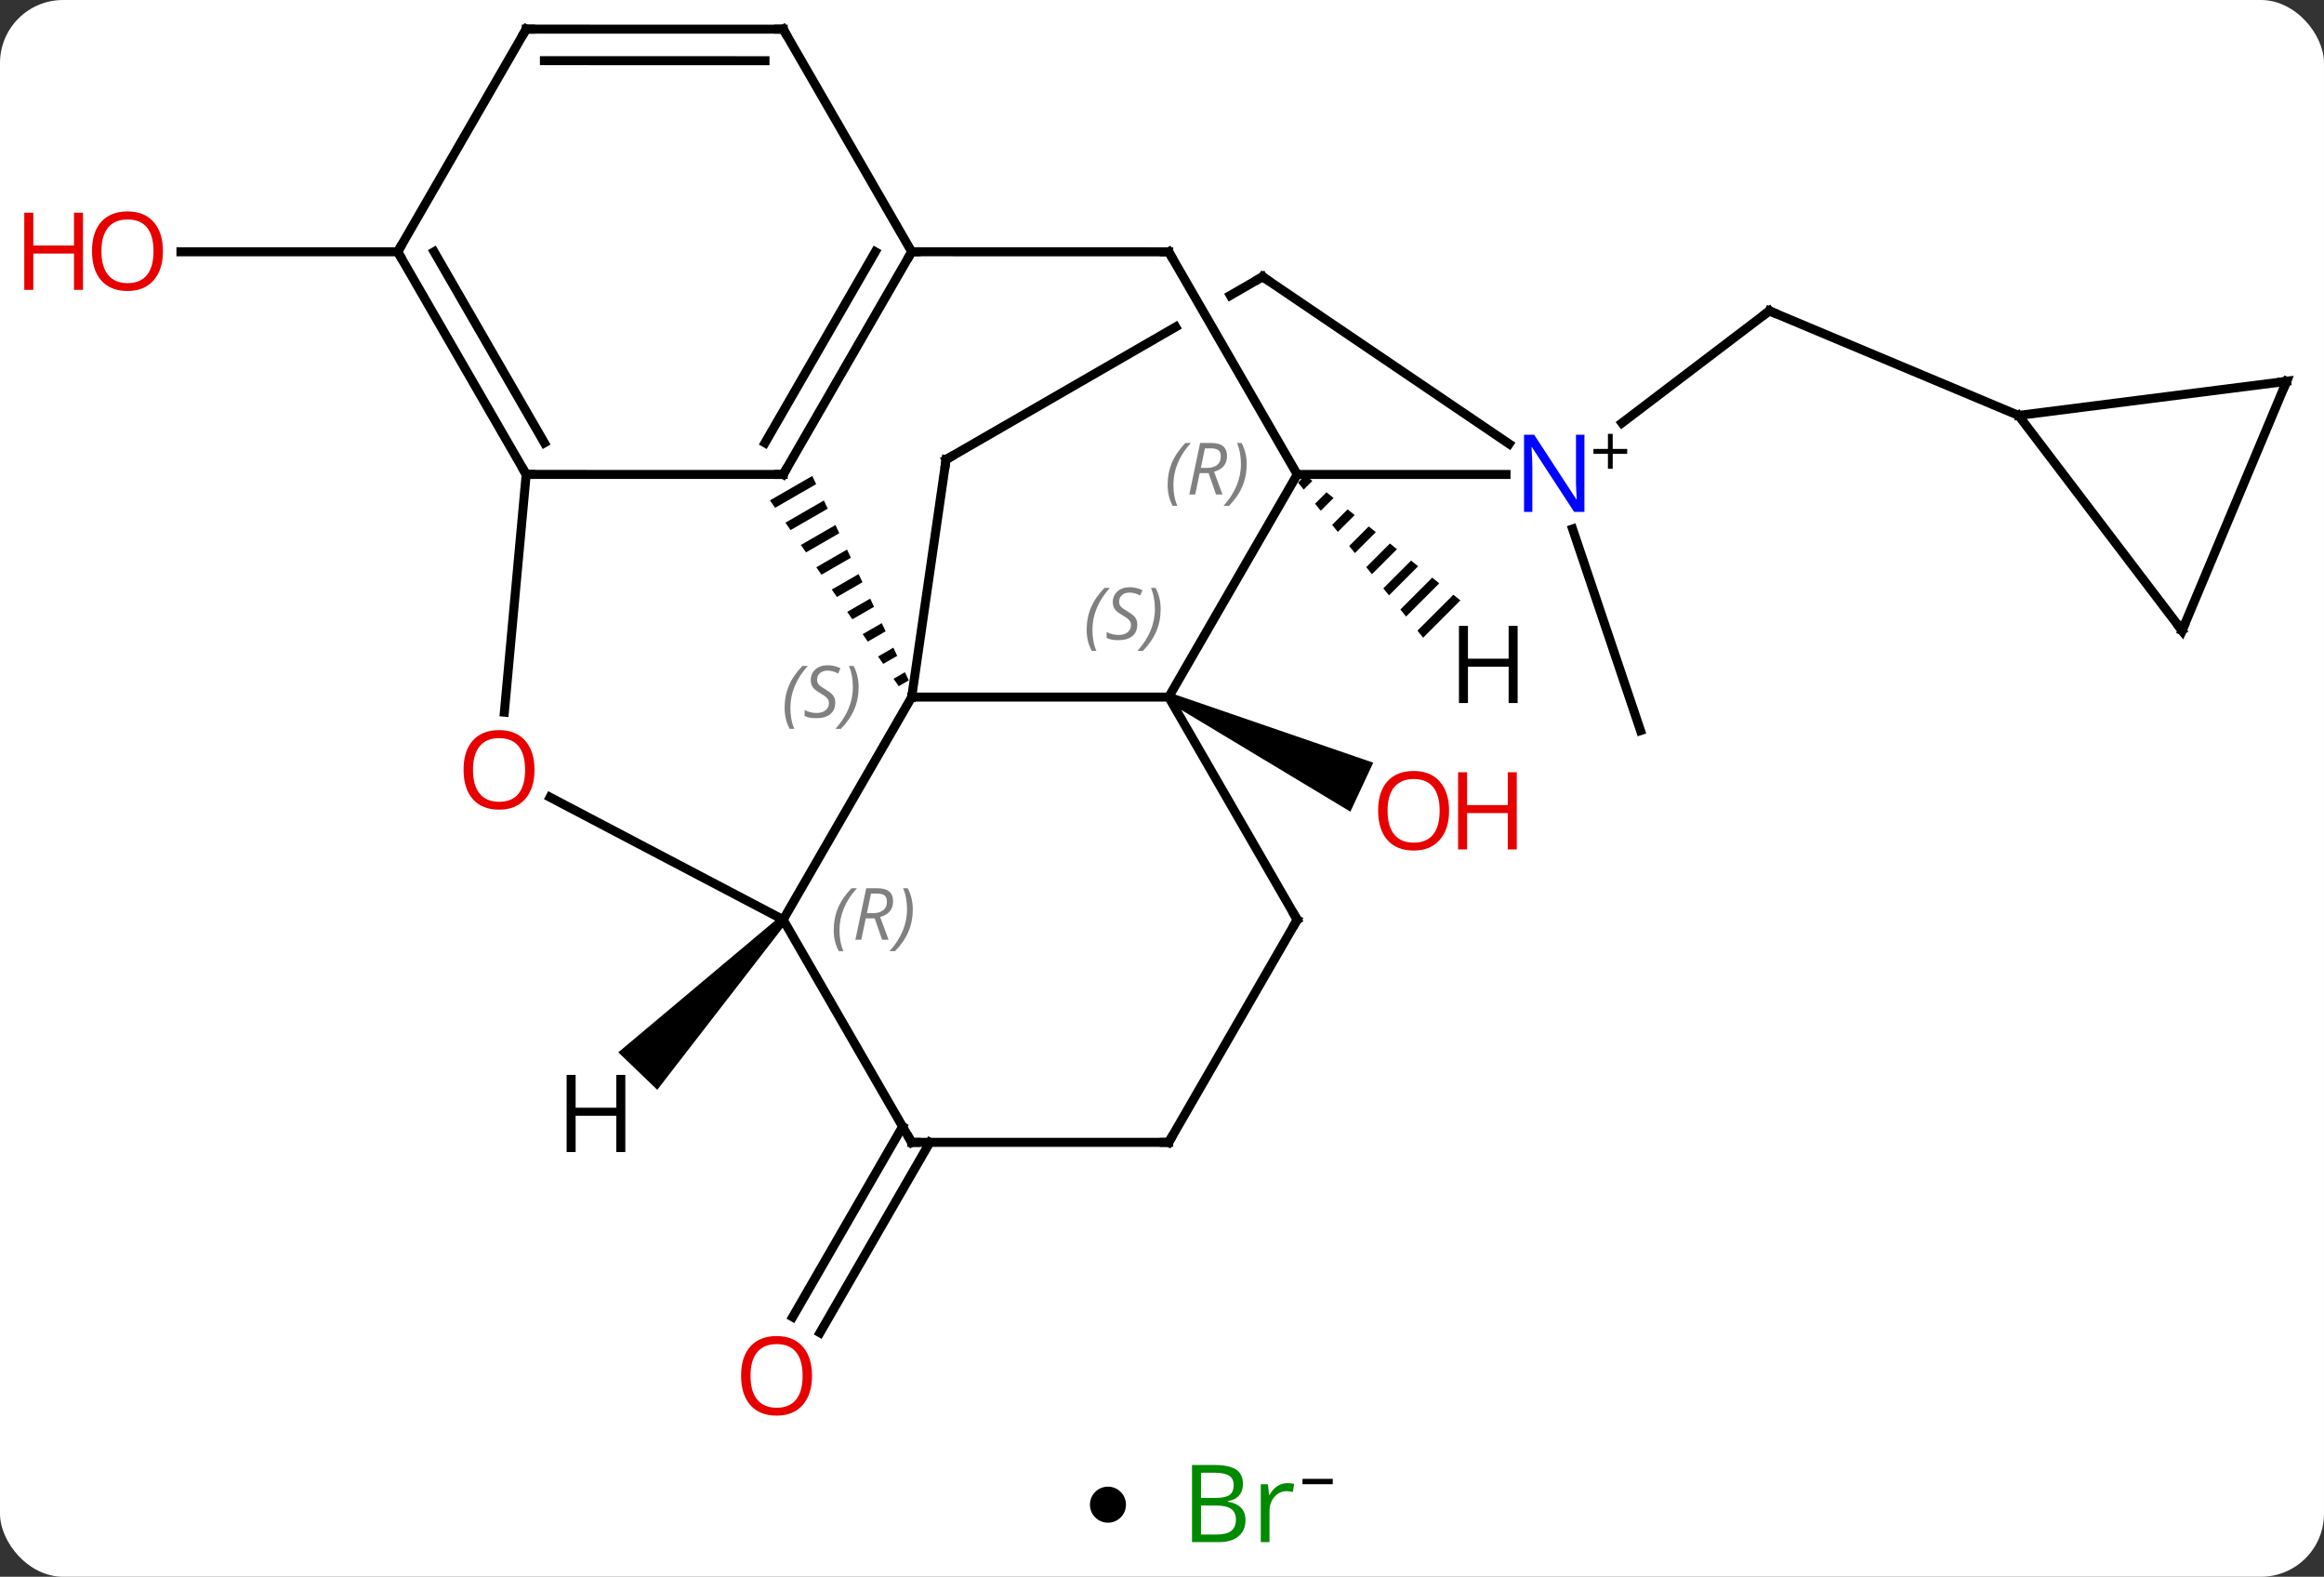 <svg width="258" viewBox="0 0 258 175" style="fill-opacity:1; color-rendering:auto; color-interpolation:auto; text-rendering:auto; stroke:black; stroke-linecap:square; stroke-miterlimit:10; shape-rendering:auto; stroke-opacity:1; fill:black; stroke-dasharray:none; font-weight:normal; stroke-width:1; font-family:'Open Sans'; font-style:normal; stroke-linejoin:miter; font-size:12; stroke-dashoffset:0; image-rendering:auto;" height="175" class="cas-substance-image" xmlns:xlink="http://www.w3.org/1999/xlink" xmlns="http://www.w3.org/2000/svg"><rect x="0" y="0" width="258" height="175" fill="#333333" stroke="none"/><svg class="cas-substance-single-component"><rect y="0" x="0" width="258" stroke="none" ry="7" rx="7" height="175" fill="white" class="cas-substance-group"/><svg y="0" x="0" width="258" viewBox="0 0 258 160" style="fill:black;" height="160" class="cas-substance-single-component-image"><svg><g><clipPath id="clipPath_4a99a146d7cc4b699992cca66f8920aa1" clipPathUnits="userSpaceOnUse"><path d="M-0.581 -66.481 L-42.218 -42.443 L-22.219 -7.801 L6.953 -24.643 L-8.727 -51.799 L-3.531 -54.8 L12.149 -27.643 L12.149 -27.643 L19.419 -31.84 L-0.581 -66.481 Z"/></clipPath><g transform="translate(134,78)" style="text-rendering:geometricPrecision; color-rendering:optimizeQuality; color-interpolation:linearRGB; stroke-linecap:butt; image-rendering:optimizeQuality;"><path style="stroke:none;" d="M-4.468 -0.18 L-4.046 -1.086 L18.45 6.647 L15.914 12.085 Z"/><line y2="48.786" y1="69.919" x2="-30.769" x1="-42.971" style="fill:none;"/><line y2="47.036" y1="68.169" x2="-33.8" x1="-46.002" style="fill:none;"/><line y2="-50.055" y1="-50.055" x2="-89.85" x1="-113.912" style="fill:none;"/><line y2="-31.058" y1="-43.497" x2="46.063" x1="62.424" style="fill:none;"/><line y2="-31.893" y1="-43.497" x2="90.09" x1="62.424" style="fill:none;"/><line y2="-19.29" y1="3.087" x2="40.583" x1="48.123" style="fill:none;"/><path style="stroke:none;" d="M-43.824 -25.175 L-48.522 -22.466 L-48.522 -22.466 L-47.95 -21.641 L-47.95 -21.641 L-43.395 -24.267 L-43.395 -24.267 L-43.824 -25.175 ZM-42.538 -22.452 L-46.806 -19.991 L-46.806 -19.991 L-46.235 -19.166 L-46.235 -19.166 L-42.109 -21.545 L-42.109 -21.545 L-42.538 -22.452 ZM-41.252 -19.729 L-45.092 -17.516 L-45.092 -17.516 L-44.52 -16.691 L-44.52 -16.691 L-40.824 -18.822 L-40.824 -18.822 L-41.252 -19.729 ZM-39.967 -17.007 L-43.377 -15.041 L-42.805 -14.216 L-39.538 -16.099 L-39.967 -17.007 ZM-38.681 -14.284 L-41.661 -12.566 L-41.09 -11.741 L-38.253 -13.377 L-38.681 -14.284 ZM-37.396 -11.561 L-39.947 -10.091 L-39.375 -9.266 L-39.375 -9.266 L-36.967 -10.654 L-37.396 -11.561 ZM-36.11 -8.839 L-38.232 -7.615 L-37.66 -6.79 L-37.66 -6.79 L-35.682 -7.931 L-36.11 -8.839 ZM-34.825 -6.116 L-36.517 -5.141 L-35.945 -4.316 L-34.396 -5.209 L-34.396 -5.209 L-34.825 -6.116 ZM-33.539 -3.393 L-34.802 -2.666 L-34.23 -1.841 L-33.111 -2.486 L-33.111 -2.486 L-33.539 -3.393 Z"/><line y2="-0.633" y1="-0.633" x2="-4.257" x1="-32.787" style="fill:none;"/><line y2="24.075" y1="-0.633" x2="-47.055" x1="-32.787" style="fill:none;"/><line y2="-26.997" y1="-0.633" x2="-28.971" x1="-32.787" style="fill:none;"/><line y2="-25.347" y1="-25.344" x2="-75.585" x1="-47.052" style="fill:none;"/><line y2="-50.055" y1="-25.344" x2="-32.787" x1="-47.052" style="fill:none;"/><line y2="-50.055" y1="-28.844" x2="-36.828" x1="-49.073" style="fill:none;"/><line y2="-25.341" y1="-0.633" x2="10.014" x1="-4.257" style="fill:none;"/><line y2="24.078" y1="-0.633" x2="10.011" x1="-4.257" style="fill:none;"/><line y2="10.485" y1="24.075" x2="-72.937" x1="-47.055" style="fill:none;"/><line y2="48.786" y1="24.075" x2="-32.79" x1="-47.055" style="fill:none;"/><line y2="-47.286" y1="-26.997" x2="6.171" x1="-28.971" style="fill:none; clip-path:url(#clipPath_4a99a146d7cc4b699992cca66f8920aa1);"/><line y2="1.044" y1="-25.347" x2="-78.007" x1="-75.585" style="fill:none;"/><line y2="-50.055" y1="-25.347" x2="-89.85" x1="-75.585" style="fill:none;"/><line y2="-50.055" y1="-28.847" x2="-85.808" x1="-73.564" style="fill:none;"/><line y2="-50.052" y1="-50.055" x2="-4.254" x1="-32.787" style="fill:none;"/><line y2="-74.763" y1="-50.055" x2="-47.052" x1="-32.787" style="fill:none;"/><line y2="-50.052" y1="-25.341" x2="-4.254" x1="10.014" style="fill:none;"/><line y2="-25.341" y1="-25.341" x2="33.192" x1="10.014" style="fill:none;"/><line y2="48.786" y1="24.078" x2="-4.257" x1="10.011" style="fill:none;"/><line y2="48.786" y1="48.786" x2="-4.257" x1="-32.79" style="fill:none;"/><line y2="-28.735" y1="-47.286" x2="33.537" x1="6.171" style="fill:none;"/><line y2="-74.766" y1="-50.055" x2="-75.582" x1="-89.85" style="fill:none;"/><line y2="-74.766" y1="-74.763" x2="-75.582" x1="-47.052" style="fill:none;"/><line y2="-71.266" y1="-71.263" x2="-73.562" x1="-49.073" style="fill:none;"/><line y2="-35.679" y1="-31.893" x2="119.85" x1="90.09" style="fill:none;"/><line y2="-8.013" y1="-31.893" x2="108.246" x1="90.09" style="fill:none;"/><line y2="-8.013" y1="-35.679" x2="108.246" x1="119.85" style="fill:none;"/><path style="stroke:none;" d="M-47.416 23.729 L-46.694 24.421 L-61.032 42.953 L-65.359 38.796 Z"/><path style="stroke:none;" d="M10.912 -25.256 L10.099 -24.444 L10.099 -24.444 L10.731 -23.661 L10.731 -23.661 L11.694 -24.624 L11.694 -24.624 L10.912 -25.256 ZM13.259 -23.361 L11.994 -22.095 L11.994 -22.095 L12.625 -21.313 L12.625 -21.313 L14.042 -22.73 L14.042 -22.73 L13.259 -23.361 ZM15.607 -21.466 L13.888 -19.747 L13.888 -19.747 L14.519 -18.965 L14.519 -18.965 L16.39 -20.835 L16.39 -20.835 L15.607 -21.466 ZM17.955 -19.572 L15.782 -17.399 L15.782 -17.399 L16.414 -16.617 L16.414 -16.617 L18.737 -18.94 L18.737 -18.94 L17.955 -19.572 ZM20.302 -17.677 L17.677 -15.051 L18.308 -14.269 L18.308 -14.269 L21.085 -17.046 L21.085 -17.046 L20.302 -17.677 ZM22.65 -15.783 L19.571 -12.703 L19.571 -12.703 L20.202 -11.921 L23.433 -15.151 L22.65 -15.783 ZM24.998 -13.888 L21.465 -10.355 L22.096 -9.573 L22.096 -9.573 L25.78 -13.257 L24.998 -13.888 ZM27.346 -11.993 L23.359 -8.007 L23.359 -8.007 L23.991 -7.224 L23.991 -7.224 L28.128 -11.362 L27.346 -11.993 Z"/></g><g transform="translate(134,78)" style="fill:rgb(230,0,0); text-rendering:geometricPrecision; color-rendering:optimizeQuality; image-rendering:optimizeQuality; font-family:'Open Sans'; stroke:rgb(230,0,0); color-interpolation:linearRGB;"><path style="stroke:none;" d="M26.869 11.978 Q26.869 14.04 25.83 15.22 Q24.791 16.4 22.948 16.4 Q21.057 16.4 20.026 15.236 Q18.994 14.071 18.994 11.962 Q18.994 9.868 20.026 8.72 Q21.057 7.571 22.948 7.571 Q24.807 7.571 25.838 8.743 Q26.869 9.915 26.869 11.978 ZM20.041 11.978 Q20.041 13.712 20.784 14.618 Q21.526 15.525 22.948 15.525 Q24.369 15.525 25.096 14.626 Q25.823 13.728 25.823 11.978 Q25.823 10.243 25.096 9.353 Q24.369 8.462 22.948 8.462 Q21.526 8.462 20.784 9.361 Q20.041 10.259 20.041 11.978 Z"/><path style="stroke:none;" d="M34.385 16.275 L33.385 16.275 L33.385 12.243 L28.869 12.243 L28.869 16.275 L27.869 16.275 L27.869 7.712 L28.869 7.712 L28.869 11.353 L33.385 11.353 L33.385 7.712 L34.385 7.712 L34.385 16.275 Z"/><path style="stroke:none;" d="M-43.852 74.696 Q-43.852 76.758 -44.892 77.938 Q-45.931 79.118 -47.774 79.118 Q-49.665 79.118 -50.696 77.954 Q-51.727 76.789 -51.727 74.68 Q-51.727 72.586 -50.696 71.438 Q-49.665 70.289 -47.774 70.289 Q-45.915 70.289 -44.884 71.461 Q-43.852 72.633 -43.852 74.696 ZM-50.681 74.696 Q-50.681 76.43 -49.938 77.336 Q-49.196 78.243 -47.774 78.243 Q-46.352 78.243 -45.626 77.344 Q-44.899 76.446 -44.899 74.696 Q-44.899 72.961 -45.626 72.071 Q-46.352 71.18 -47.774 71.18 Q-49.196 71.18 -49.938 72.079 Q-50.681 72.977 -50.681 74.696 Z"/><path style="stroke:none;" d="M-115.912 -50.125 Q-115.912 -48.063 -116.952 -46.883 Q-117.991 -45.703 -119.834 -45.703 Q-121.725 -45.703 -122.756 -46.867 Q-123.787 -48.032 -123.787 -50.141 Q-123.787 -52.235 -122.756 -53.383 Q-121.725 -54.532 -119.834 -54.532 Q-117.975 -54.532 -116.944 -53.36 Q-115.912 -52.188 -115.912 -50.125 ZM-122.741 -50.125 Q-122.741 -48.391 -121.998 -47.485 Q-121.256 -46.578 -119.834 -46.578 Q-118.412 -46.578 -117.686 -47.477 Q-116.959 -48.375 -116.959 -50.125 Q-116.959 -51.86 -117.686 -52.75 Q-118.412 -53.641 -119.834 -53.641 Q-121.256 -53.641 -121.998 -52.742 Q-122.741 -51.844 -122.741 -50.125 Z"/><path style="stroke:none;" d="M-124.787 -45.828 L-125.787 -45.828 L-125.787 -49.86 L-130.303 -49.86 L-130.303 -45.828 L-131.303 -45.828 L-131.303 -54.391 L-130.303 -54.391 L-130.303 -50.75 L-125.787 -50.75 L-125.787 -54.391 L-124.787 -54.391 L-124.787 -45.828 Z"/></g><g transform="translate(134,78)" style="stroke-linecap:butt; text-rendering:geometricPrecision; color-rendering:optimizeQuality; image-rendering:optimizeQuality; font-family:'Open Sans'; color-interpolation:linearRGB; stroke-miterlimit:5;"><path style="fill:none;" d="M62.026 -43.194 L62.424 -43.497 L62.885 -43.304"/></g><g transform="translate(134,78)" style="stroke-linecap:butt; font-size:8.4px; fill:gray; text-rendering:geometricPrecision; image-rendering:optimizeQuality; color-rendering:optimizeQuality; font-family:'Open Sans'; font-style:italic; stroke:gray; color-interpolation:linearRGB; stroke-miterlimit:5;"><path style="stroke:none;" d="M-46.895 0.569 Q-46.895 -0.759 -46.427 -1.884 Q-45.958 -3.009 -44.927 -4.087 L-44.317 -4.087 Q-45.286 -3.024 -45.77 -1.853 Q-46.255 -0.681 -46.255 0.554 Q-46.255 1.882 -45.817 2.897 L-46.333 2.897 Q-46.895 1.866 -46.895 0.569 ZM-41.273 -0.024 Q-41.273 0.804 -41.82 1.257 Q-42.367 1.71 -43.367 1.71 Q-43.773 1.71 -44.086 1.655 Q-44.398 1.601 -44.679 1.46 L-44.679 0.804 Q-44.054 1.132 -43.351 1.132 Q-42.726 1.132 -42.351 0.835 Q-41.976 0.538 -41.976 0.022 Q-41.976 -0.29 -42.179 -0.516 Q-42.382 -0.743 -42.945 -1.071 Q-43.539 -1.399 -43.765 -1.728 Q-43.992 -2.056 -43.992 -2.509 Q-43.992 -3.243 -43.476 -3.704 Q-42.961 -4.165 -42.117 -4.165 Q-41.742 -4.165 -41.406 -4.087 Q-41.07 -4.009 -40.695 -3.837 L-40.961 -3.243 Q-41.211 -3.399 -41.531 -3.485 Q-41.851 -3.571 -42.117 -3.571 Q-42.648 -3.571 -42.968 -3.298 Q-43.289 -3.024 -43.289 -2.556 Q-43.289 -2.353 -43.218 -2.204 Q-43.148 -2.056 -43.007 -1.923 Q-42.867 -1.79 -42.445 -1.54 Q-41.882 -1.196 -41.679 -1.001 Q-41.476 -0.806 -41.374 -0.571 Q-41.273 -0.337 -41.273 -0.024 ZM-38.678 -1.743 Q-38.678 -0.415 -39.155 0.718 Q-39.632 1.851 -40.647 2.897 L-41.257 2.897 Q-39.319 0.741 -39.319 -1.743 Q-39.319 -3.071 -39.757 -4.087 L-39.241 -4.087 Q-38.678 -3.024 -38.678 -1.743 Z"/><path style="fill:none; stroke:black;" d="M-47.552 -25.344 L-47.052 -25.344 L-46.802 -25.777"/><path style="stroke:none;" d="M-13.365 -8.091 Q-13.365 -9.419 -12.896 -10.544 Q-12.427 -11.669 -11.396 -12.747 L-10.787 -12.747 Q-11.755 -11.684 -12.24 -10.512 Q-12.724 -9.341 -12.724 -8.106 Q-12.724 -6.778 -12.287 -5.762 L-12.802 -5.762 Q-13.365 -6.794 -13.365 -8.091 ZM-7.742 -8.684 Q-7.742 -7.856 -8.289 -7.403 Q-8.836 -6.95 -9.836 -6.95 Q-10.242 -6.95 -10.555 -7.005 Q-10.867 -7.059 -11.148 -7.2 L-11.148 -7.856 Q-10.523 -7.528 -9.82 -7.528 Q-9.195 -7.528 -8.82 -7.825 Q-8.445 -8.122 -8.445 -8.637 Q-8.445 -8.95 -8.648 -9.177 Q-8.852 -9.403 -9.414 -9.731 Q-10.008 -10.059 -10.234 -10.387 Q-10.461 -10.716 -10.461 -11.169 Q-10.461 -11.903 -9.945 -12.364 Q-9.43 -12.825 -8.586 -12.825 Q-8.211 -12.825 -7.875 -12.747 Q-7.539 -12.669 -7.164 -12.497 L-7.43 -11.903 Q-7.68 -12.059 -8 -12.145 Q-8.32 -12.231 -8.586 -12.231 Q-9.117 -12.231 -9.438 -11.958 Q-9.758 -11.684 -9.758 -11.216 Q-9.758 -11.012 -9.688 -10.864 Q-9.617 -10.716 -9.477 -10.583 Q-9.336 -10.45 -8.914 -10.2 Q-8.352 -9.856 -8.148 -9.661 Q-7.945 -9.466 -7.844 -9.231 Q-7.742 -8.997 -7.742 -8.684 ZM-5.148 -10.403 Q-5.148 -9.075 -5.624 -7.942 Q-6.101 -6.809 -7.117 -5.762 L-7.726 -5.762 Q-5.788 -7.919 -5.788 -10.403 Q-5.788 -11.731 -6.226 -12.747 L-5.71 -12.747 Q-5.148 -11.684 -5.148 -10.403 Z"/><path style="stroke:none;" d="M-41.444 25.24 Q-41.444 23.912 -40.975 22.787 Q-40.506 21.662 -39.475 20.584 L-38.865 20.584 Q-39.834 21.646 -40.319 22.818 Q-40.803 23.99 -40.803 25.224 Q-40.803 26.552 -40.365 27.568 L-40.881 27.568 Q-41.444 26.537 -41.444 25.24 ZM-37.884 23.927 L-38.384 26.302 L-39.04 26.302 L-37.837 20.584 L-36.587 20.584 Q-34.852 20.584 -34.852 22.021 Q-34.852 23.38 -36.29 23.771 L-35.352 26.302 L-36.071 26.302 L-36.899 23.927 L-37.884 23.927 ZM-37.306 21.177 Q-37.696 23.099 -37.759 23.349 L-37.102 23.349 Q-36.352 23.349 -35.946 23.021 Q-35.54 22.693 -35.54 22.068 Q-35.54 21.599 -35.798 21.388 Q-36.056 21.177 -36.649 21.177 L-37.306 21.177 ZM-32.666 22.927 Q-32.666 24.255 -33.143 25.388 Q-33.62 26.521 -34.635 27.568 L-35.245 27.568 Q-33.307 25.412 -33.307 22.927 Q-33.307 21.599 -33.745 20.584 L-33.229 20.584 Q-32.666 21.646 -32.666 22.927 Z"/><path style="fill:none; stroke:black;" d="M-29.043 -26.502 L-28.971 -26.997 L-28.538 -27.247"/><path style="fill:none; stroke:black;" d="M-75.835 -25.78 L-75.585 -25.347 L-75.085 -25.347"/><path style="fill:none; stroke:black;" d="M-33.037 -49.622 L-32.787 -50.055 L-32.287 -50.055"/><path style="stroke:none;" d="M-4.375 -24.178 Q-4.375 -25.506 -3.906 -26.631 Q-3.437 -27.756 -2.406 -28.834 L-1.796 -28.834 Q-2.765 -27.771 -3.25 -26.599 Q-3.734 -25.428 -3.734 -24.193 Q-3.734 -22.865 -3.296 -21.849 L-3.812 -21.849 Q-4.375 -22.881 -4.375 -24.178 ZM-0.815 -25.49 L-1.315 -23.115 L-1.971 -23.115 L-0.768 -28.834 L0.482 -28.834 Q2.217 -28.834 2.217 -27.396 Q2.217 -26.037 0.779 -25.646 L1.717 -23.115 L0.998 -23.115 L0.17 -25.49 L-0.815 -25.49 ZM-0.236 -28.24 Q-0.627 -26.318 -0.69 -26.068 L-0.033 -26.068 Q0.717 -26.068 1.123 -26.396 Q1.529 -26.724 1.529 -27.349 Q1.529 -27.818 1.271 -28.029 Q1.014 -28.24 0.42 -28.24 L-0.236 -28.24 ZM4.403 -26.49 Q4.403 -25.162 3.926 -24.029 Q3.45 -22.896 2.434 -21.849 L1.825 -21.849 Q3.762 -24.006 3.762 -26.49 Q3.762 -27.818 3.325 -28.834 L3.84 -28.834 Q4.403 -27.771 4.403 -26.49 Z"/><path style="fill:none; stroke:black;" d="M9.761 23.645 L10.011 24.078 L9.761 24.511"/></g><g transform="translate(134,78)" style="stroke-linecap:butt; fill:rgb(230,0,0); text-rendering:geometricPrecision; color-rendering:optimizeQuality; image-rendering:optimizeQuality; font-family:'Open Sans'; stroke:rgb(230,0,0); color-interpolation:linearRGB; stroke-miterlimit:5;"><path style="stroke:none;" d="M-74.662 7.442 Q-74.662 9.504 -75.702 10.684 Q-76.741 11.864 -78.584 11.864 Q-80.475 11.864 -81.506 10.7 Q-82.537 9.535 -82.537 7.426 Q-82.537 5.332 -81.506 4.184 Q-80.475 3.035 -78.584 3.035 Q-76.725 3.035 -75.694 4.207 Q-74.662 5.379 -74.662 7.442 ZM-81.491 7.442 Q-81.491 9.176 -80.748 10.082 Q-80.006 10.989 -78.584 10.989 Q-77.162 10.989 -76.436 10.09 Q-75.709 9.192 -75.709 7.442 Q-75.709 5.707 -76.436 4.817 Q-77.162 3.926 -78.584 3.926 Q-80.006 3.926 -80.748 4.824 Q-81.491 5.723 -81.491 7.442 Z"/><path style="fill:none; stroke:black;" d="M-33.04 48.353 L-32.79 48.786 L-32.29 48.786"/><path style="fill:none; stroke:black;" d="M5.738 -47.036 L6.171 -47.286 L6.585 -47.005"/><path style="fill:none; stroke:black;" d="M-89.6 -49.622 L-89.85 -50.055 L-89.6 -50.488"/><path style="fill:none; stroke:black;" d="M-4.754 -50.052 L-4.254 -50.052 L-4.004 -49.619"/><path style="fill:none; stroke:black;" d="M-46.802 -74.33 L-47.052 -74.763 L-47.552 -74.763"/><path style="fill:rgb(0,5,255); stroke:none;" d="M41.896 -21.185 L40.755 -21.185 L36.067 -28.372 L36.021 -28.372 Q36.114 -27.107 36.114 -26.06 L36.114 -21.185 L35.192 -21.185 L35.192 -29.747 L36.317 -29.747 L40.989 -22.591 L41.036 -22.591 Q41.036 -22.747 40.989 -23.607 Q40.942 -24.466 40.958 -24.841 L40.958 -29.747 L41.896 -29.747 L41.896 -21.185 Z"/><path style="fill:black; stroke:none;" d="M45.036 -28.175 L46.646 -28.175 L46.646 -27.628 L45.036 -27.628 L45.036 -25.972 L44.505 -25.972 L44.505 -27.628 L42.896 -27.628 L42.896 -28.175 L44.505 -28.175 L44.505 -29.847 L45.036 -29.847 L45.036 -28.175 Z"/><path style="fill:none; stroke:black;" d="M-4.007 48.353 L-4.257 48.786 L-4.757 48.786"/><path style="fill:none; stroke:black;" d="M-75.832 -74.333 L-75.582 -74.766 L-75.082 -74.766"/><path style="fill:none; stroke:black;" d="M119.354 -35.616 L119.85 -35.679 L119.657 -35.218"/><path style="fill:none; stroke:black;" d="M107.943 -8.411 L108.246 -8.013 L108.439 -8.474"/><path style="fill:black; stroke:none;" d="M-64.581 49.864 L-65.581 49.864 L-65.581 45.833 L-70.097 45.833 L-70.097 49.864 L-71.097 49.864 L-71.097 41.302 L-70.097 41.302 L-70.097 44.942 L-65.581 44.942 L-65.581 41.302 L-64.581 41.302 L-64.581 49.864 Z"/><path style="fill:black; stroke:none;" d="M34.482 0.028 L33.482 0.028 L33.482 -4.003 L28.966 -4.003 L28.966 0.028 L27.966 0.028 L27.966 -8.534 L28.966 -8.534 L28.966 -4.894 L33.482 -4.894 L33.482 -8.534 L34.482 -8.534 L34.482 0.028 Z"/></g></g></svg></svg><svg y="160" x="121" class="cas-substance-saf"><svg y="5" x="0" width="4" style="fill:black;" height="4" class="cas-substance-saf-dot"><circle stroke="none" r="2" fill="black" cy="2" cx="2"/></svg><svg y="0" x="8" width="22" style="fill:black;" height="15" class="cas-substance-saf-image"><svg><g><g transform="translate(9,7)" style="fill:rgb(0,138,0); text-rendering:geometricPrecision; color-rendering:optimizeQuality; image-rendering:optimizeQuality; font-family:'Open Sans'; stroke:rgb(0,138,0); color-interpolation:linearRGB;"><path style="stroke:none;" d="M-5.669 -4.406 L-3.247 -4.406 Q-1.544 -4.406 -0.778 -3.898 Q-0.013 -3.391 -0.013 -2.297 Q-0.013 -1.531 -0.435 -1.031 Q-0.856 -0.531 -1.685 -0.391 L-1.685 -0.328 Q0.269 0 0.269 1.719 Q0.269 2.859 -0.505 3.508 Q-1.278 4.156 -2.669 4.156 L-5.669 4.156 L-5.669 -4.406 ZM-4.669 -0.75 L-3.028 -0.75 Q-1.966 -0.75 -1.505 -1.078 Q-1.044 -1.406 -1.044 -2.188 Q-1.044 -2.906 -1.56 -3.227 Q-2.075 -3.547 -3.2 -3.547 L-4.669 -3.547 L-4.669 -0.75 ZM-4.669 0.094 L-4.669 3.312 L-2.872 3.312 Q-1.841 3.312 -1.317 2.906 Q-0.794 2.5 -0.794 1.641 Q-0.794 0.844 -1.333 0.469 Q-1.872 0.094 -2.966 0.094 L-4.669 0.094 ZM4.903 -2.391 Q5.325 -2.391 5.669 -2.312 L5.528 -1.406 Q5.138 -1.5 4.825 -1.5 Q4.044 -1.5 3.489 -0.867 Q2.935 -0.234 2.935 0.703 L2.935 4.156 L1.966 4.156 L1.966 -2.266 L2.763 -2.266 L2.888 -1.078 L2.935 -1.078 Q3.278 -1.703 3.786 -2.047 Q4.294 -2.391 4.903 -2.391 Z"/><path style="fill:black; stroke:none;" d="M6.599 -2.272 L6.599 -2.866 L9.958 -2.866 L9.958 -2.272 L6.599 -2.272 Z"/></g></g></svg></svg></svg></svg></svg>